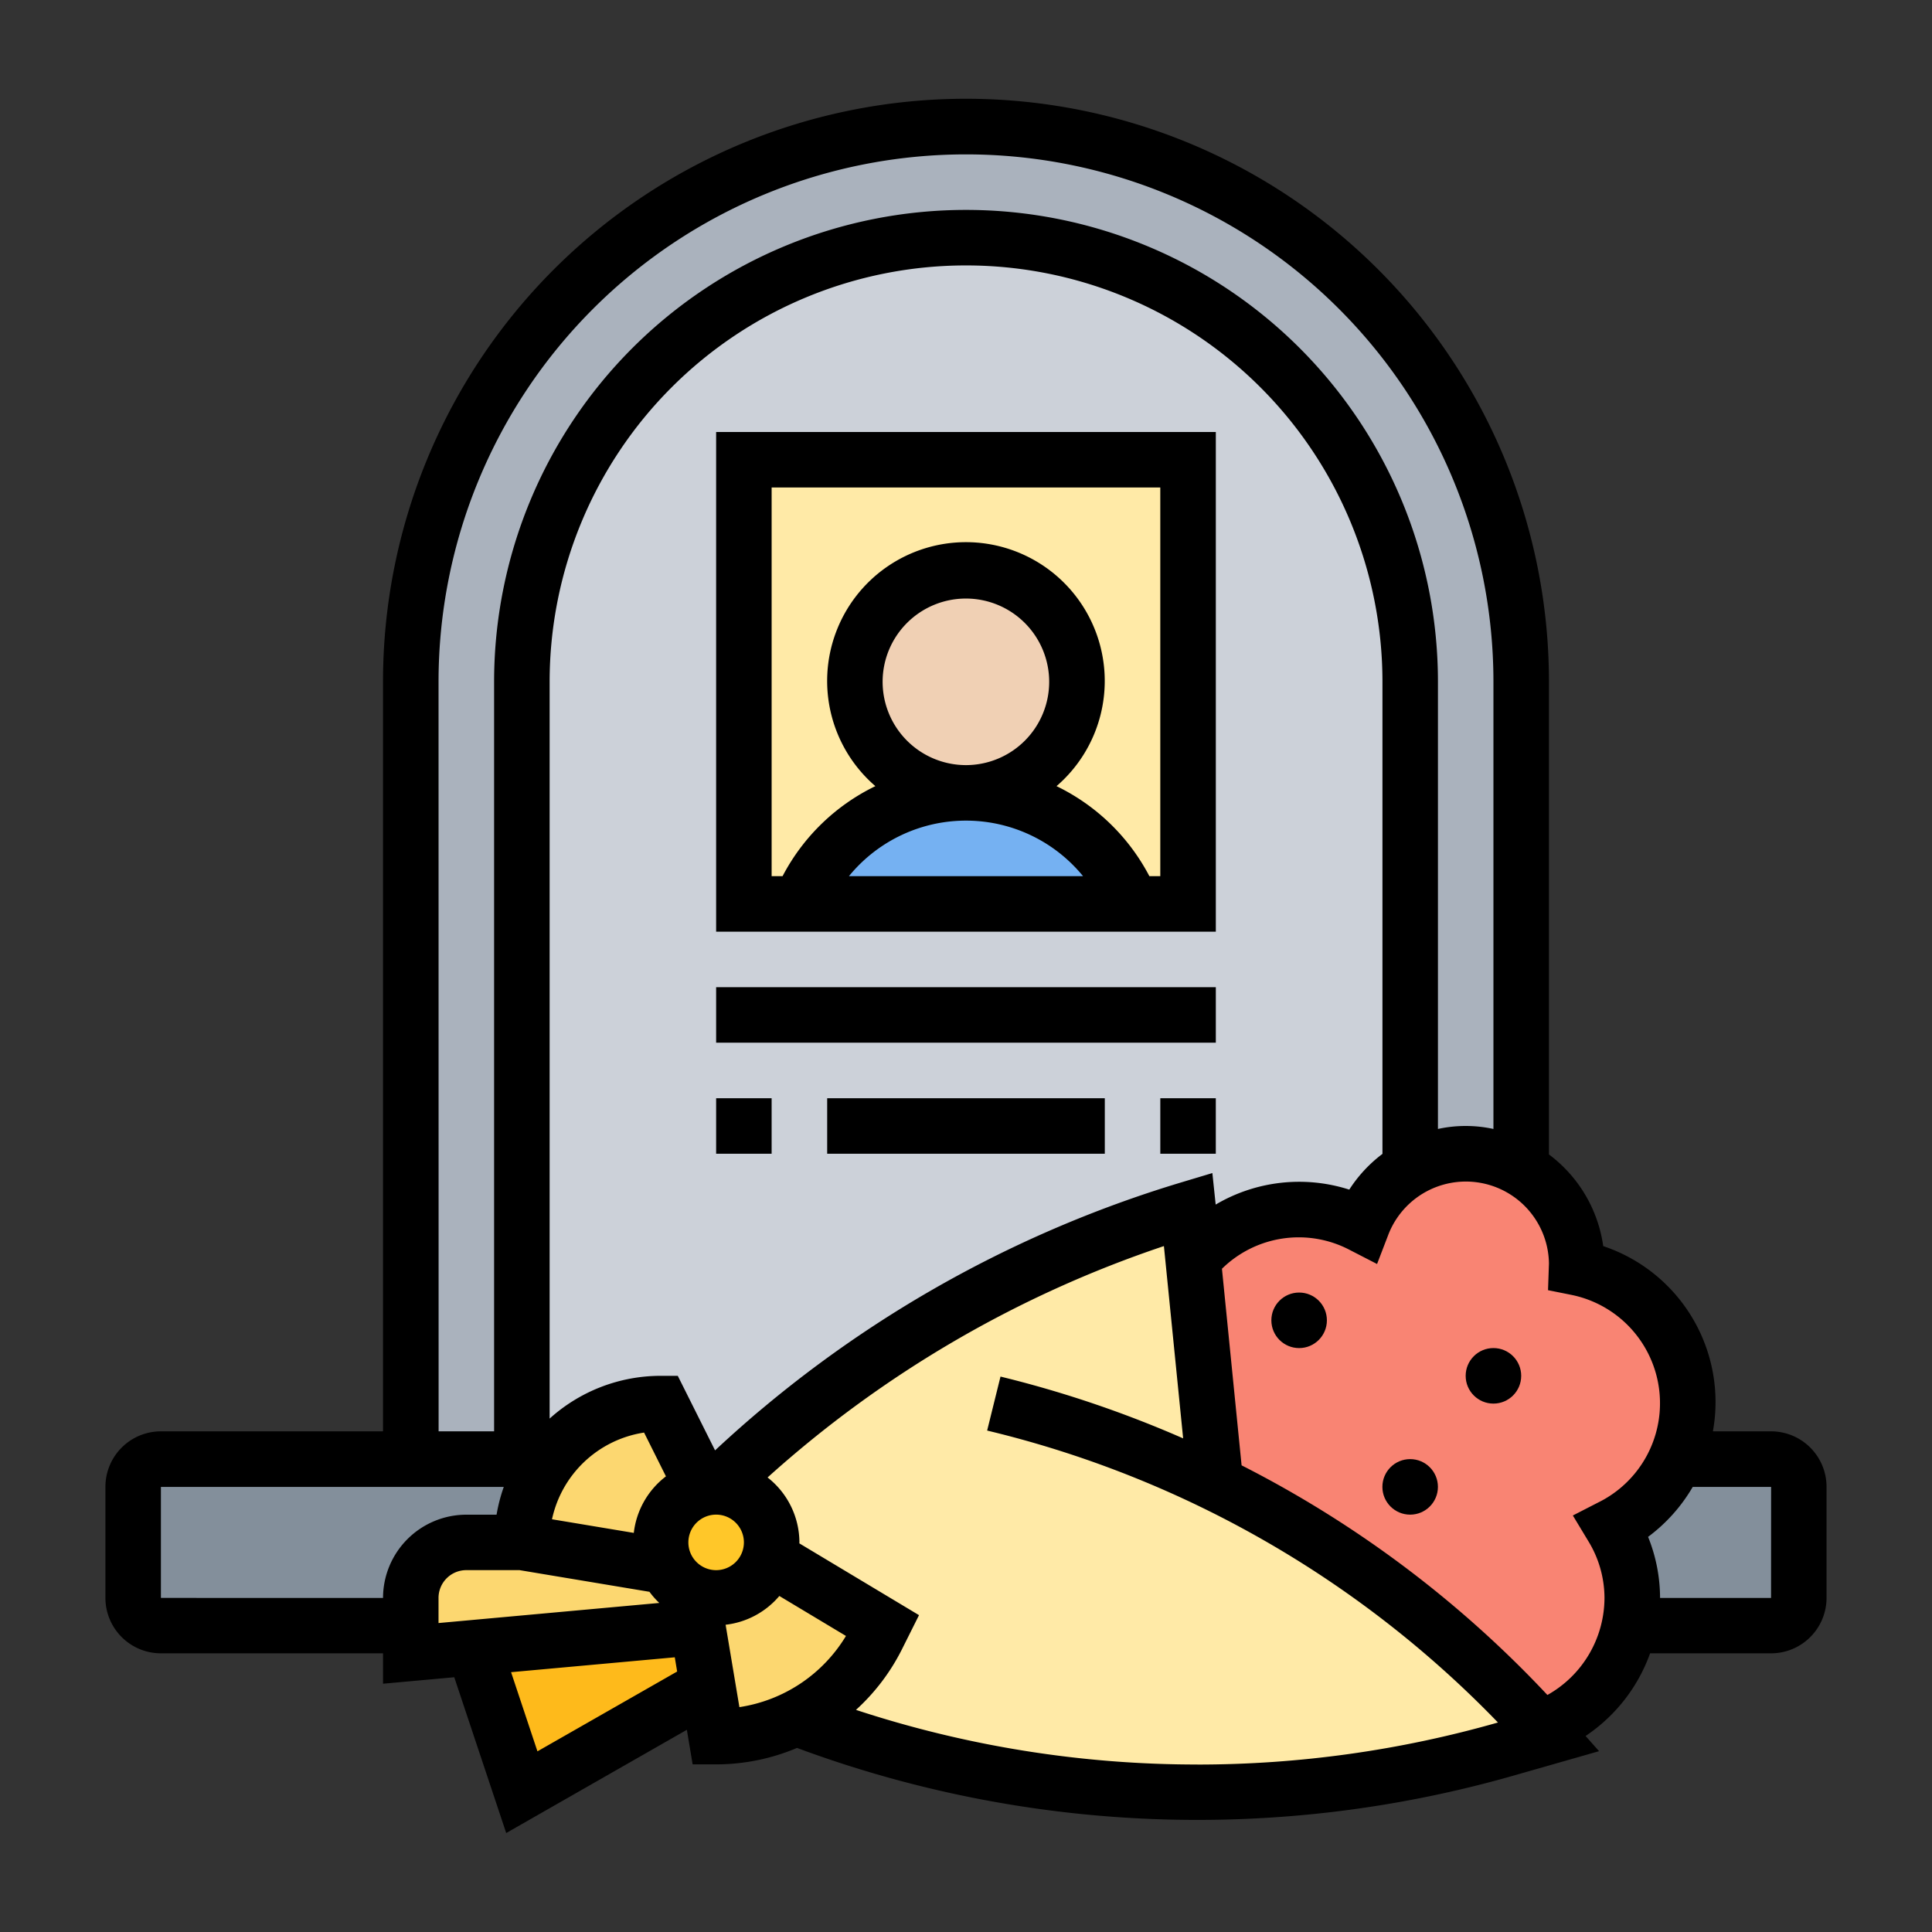 <svg id="Grupo_58469" data-name="Grupo 58469" xmlns="http://www.w3.org/2000/svg" width="94" height="94" viewBox="0 0 94 94">
  <rect x="0" y="0" width="94" height="94" fill="#333333" stroke="none"/>
  <rect id="Rectángulo_5248" data-name="Rectángulo 5248" width="94" height="94" fill="none"/>
  <g id="lapida-sepulcral" transform="translate(4.129 3.81)">
    <g id="Grupo_58527" data-name="Grupo 58527" transform="translate(2.351 2.351)">
      <g id="Grupo_58513" data-name="Grupo 58513" transform="translate(13.507)">
        <path id="Trazado_104854" data-name="Trazado 104854" d="M66.026,29.013V52.7a5.367,5.367,0,0,0-5.4,0V29.013a21.61,21.61,0,1,0-43.221,0V66.831H12V29.013a27.013,27.013,0,1,1,54.026,0Z" transform="translate(-12 -2)" fill="#aab2bd"/>
      </g>
      <g id="Grupo_58514" data-name="Grupo 58514" transform="translate(18.909 5.403)">
        <path id="Trazado_104855" data-name="Trazado 104855" d="M48.416,53.273A56.061,56.061,0,0,0,25.455,66.779a2.479,2.479,0,0,0-.635.081l-2.067-4.133A6.783,6.783,0,0,0,17.972,64.7a6.336,6.336,0,0,0-.621.729H16V27.61a21.61,21.61,0,0,1,43.221,0V51.3a5.463,5.463,0,0,0-2.337,2.742,6.652,6.652,0,0,0-8.225,1.634Z" transform="translate(-16 -6)" fill="#ccd1d9"/>
      </g>
      <g id="Grupo_58515" data-name="Grupo 58515" transform="translate(29.714 16.208)">
        <path id="Trazado_104856" data-name="Trazado 104856" d="M42.626,35.043a8.774,8.774,0,0,0-7.82-4.835,5.4,5.4,0,1,0-5.4-5.4,5.4,5.4,0,0,0,5.4,5.4,8.761,8.761,0,0,0-7.82,4.835l-.284.567H24V14H45.61V35.61h-2.7Z" transform="translate(-24 -14)" fill="#ffeaa7"/>
      </g>
      <g id="Grupo_58516" data-name="Grupo 58516" transform="translate(32.416 32.416)">
        <path id="Trazado_104857" data-name="Trazado 104857" d="M41.924,30.835l.284.567H26l.284-.567a8.748,8.748,0,0,1,15.641,0Z" transform="translate(-26 -26)" fill="#75b1f2"/>
      </g>
      <g id="Grupo_58517" data-name="Grupo 58517" transform="translate(35.117 21.61)">
        <circle id="Elipse_5333" data-name="Elipse 5333" cx="5.403" cy="5.403" r="5.403" fill="#f0d0b4"/>
      </g>
      <g id="Grupo_58518" data-name="Grupo 58518" transform="translate(71.949 64.831)">
        <path id="Trazado_104858" data-name="Trazado 104858" d="M64.36,51.351v5.4A1.355,1.355,0,0,1,63.009,58.1H56.121a6.365,6.365,0,0,0,.135-1.351,6.75,6.75,0,0,0-.986-3.471A6.732,6.732,0,0,0,58.377,50h4.633A1.355,1.355,0,0,1,64.36,51.351Z" transform="translate(-55.27 -50)" fill="#838f9b"/>
      </g>
      <g id="Grupo_58519" data-name="Grupo 58519" transform="translate(0 64.831)">
        <path id="Trazado_104859" data-name="Trazado 104859" d="M22.26,50a6.674,6.674,0,0,0-1.351,4.052h-2.7a2.709,2.709,0,0,0-2.7,2.7V58.1H3.351A1.355,1.355,0,0,1,2,56.753v-5.4A1.355,1.355,0,0,1,3.351,50H22.26Z" transform="translate(-2 -50)" fill="#838f9b"/>
      </g>
      <g id="Grupo_58520" data-name="Grupo 58520" transform="translate(28.364 52.676)">
        <path id="Trazado_104860" data-name="Trazado 104860" d="M47.3,54.344A52.551,52.551,0,0,1,63.141,66.257c.135.135.257.27.378.405l-2.094.594a54.363,54.363,0,0,1-15.019,2.107,54.782,54.782,0,0,1-9.752-.878,53.641,53.641,0,0,1-9.428-2.607l-.351-.122v-.014a8.716,8.716,0,0,0,3.944-3.917l.284-.567-5.511-3.309a2.669,2.669,0,0,0,.108-.743,2.709,2.709,0,0,0-2.7-2.7A56.061,56.061,0,0,1,45.961,41l.243,2.4Z" transform="translate(-23 -41)" fill="#ffeaa7"/>
      </g>
      <g id="Grupo_58521" data-name="Grupo 58521" transform="translate(51.568 49.974)">
        <path id="Trazado_104861" data-name="Trazado 104861" d="M61.412,61.961a6.748,6.748,0,0,1-4.282,4.984l-.014.014A52.551,52.551,0,0,0,41.274,55.046L40.18,44.105a6.652,6.652,0,0,1,8.225-1.634,5.463,5.463,0,0,1,2.337-2.742,5.4,5.4,0,0,1,8.1,4.673c0,.041-.014.095-.014.135a6.752,6.752,0,0,1,5.416,6.618,6.42,6.42,0,0,1-.581,2.7,6.732,6.732,0,0,1-3.107,3.282,6.75,6.75,0,0,1,.986,3.471,6.364,6.364,0,0,1-.135,1.351Z" transform="translate(-40.18 -39)" fill="#f98473"/>
      </g>
      <g id="Grupo_58522" data-name="Grupo 58522" transform="translate(16.559 73.016)">
        <path id="Trazado_104862" data-name="Trazado 104862" d="M25.173,56.06l.473,2.85L16.61,64.083l-2.35-7.037Z" transform="translate(-14.26 -56.06)" fill="#feba1b"/>
      </g>
      <g id="Grupo_58523" data-name="Grupo 58523" transform="translate(13.507 68.883)">
        <path id="Trazado_104863" data-name="Trazado 104863" d="M24.426,54.175a2.825,2.825,0,0,0,1.256,1.256l.284,1.7-10.913.986L12,58.4V55.7A2.709,2.709,0,0,1,14.7,53h2.7Z" transform="translate(-12 -53)" fill="#fcd770"/>
      </g>
      <g id="Grupo_58524" data-name="Grupo 58524" transform="translate(27.189 69.626)">
        <path id="Trazado_104864" data-name="Trazado 104864" d="M22.13,55.238a2.636,2.636,0,0,0,1.175.27A2.7,2.7,0,0,0,25.9,53.55l5.511,3.309-.284.567a8.805,8.805,0,0,1-7.82,4.835l-.419-2.472-.473-2.85Z" transform="translate(-22.13 -53.55)" fill="#fcd770"/>
      </g>
      <g id="Grupo_58525" data-name="Grupo 58525" transform="translate(18.909 62.13)">
        <path id="Trazado_104865" data-name="Trazado 104865" d="M22.753,54.753a2.636,2.636,0,0,0,.27,1.175L16,54.753A6.674,6.674,0,0,1,17.351,50.7a6.337,6.337,0,0,1,.621-.729A6.783,6.783,0,0,1,22.753,48l2.067,4.133A2.694,2.694,0,0,0,22.753,54.753Z" transform="translate(-16 -48)" fill="#fcd770"/>
      </g>
      <g id="Grupo_58526" data-name="Grupo 58526" transform="translate(25.662 66.182)">
        <path id="Trazado_104866" data-name="Trazado 104866" d="M26.4,53.7a2.669,2.669,0,0,1-.108.743A2.7,2.7,0,0,1,23.7,56.4a2.636,2.636,0,0,1-1.175-.27,2.825,2.825,0,0,1-1.256-1.256A2.636,2.636,0,0,1,21,53.7a2.694,2.694,0,0,1,2.067-2.62A2.479,2.479,0,0,1,23.7,51,2.709,2.709,0,0,1,26.4,53.7Z" transform="translate(-21 -51)" fill="#ffc729"/>
      </g>
    </g>
    <g id="Grupo_58528" data-name="Grupo 58528" transform="translate(1 1)">
      <path id="Trazado_104867" data-name="Trazado 104867" d="M23,33H47.312v2.7H23Z" transform="translate(6.714 10.221)"/>
      <path id="Trazado_104868" data-name="Trazado 104868" d="M39,37h2.7v2.7H39Z" transform="translate(12.325 11.624)"/>
      <path id="Trazado_104869" data-name="Trazado 104869" d="M27,37H40.507v2.7H27Z" transform="translate(8.117 11.624)"/>
      <path id="Trazado_104870" data-name="Trazado 104870" d="M23,37h2.7v2.7H23Z" transform="translate(6.714 11.624)"/>
      <path id="Trazado_104871" data-name="Trazado 104871" d="M23,37.312H47.312V13H23Zm8.1-12.156a4.052,4.052,0,1,1,4.052,4.052A4.057,4.057,0,0,1,31.1,25.156ZM29.462,34.61a7.353,7.353,0,0,1,11.389,0ZM25.7,15.7H44.61V34.61h-.532a10.03,10.03,0,0,0-4.517-4.379,6.753,6.753,0,1,0-8.813,0,10.027,10.027,0,0,0-4.515,4.379H25.7Z" transform="translate(6.714 3.208)"/>
      <circle id="Elipse_5334" data-name="Elipse 5334" cx="1.351" cy="1.351" r="1.351" transform="translate(56.728 58.078)"/>
      <circle id="Elipse_5335" data-name="Elipse 5335" cx="1.351" cy="1.351" r="1.351" transform="translate(62.13 66.182)"/>
      <circle id="Elipse_5336" data-name="Elipse 5336" cx="1.351" cy="1.351" r="1.351" transform="translate(66.182 60.779)"/>
      <path id="Trazado_104872" data-name="Trazado 104872" d="M82.039,65.831H79.211a8,8,0,0,0-5.336-9.012,6.733,6.733,0,0,0-2.641-4.46v-23a28.364,28.364,0,0,0-56.728,0V65.831H3.7a2.7,2.7,0,0,0-2.7,2.7v5.4a2.7,2.7,0,0,0,2.7,2.7H14.507v1.479l3.466-.315,2.527,7.58,8.79-5.023.281,1.682h1.144a10.109,10.109,0,0,0,3.934-.8,55.946,55.946,0,0,0,34.859,1.348l4.164-1.19-.656-.739a8.14,8.14,0,0,0,3.139-4.022h5.885a2.7,2.7,0,0,0,2.7-2.7v-5.4a2.7,2.7,0,0,0-2.7-2.7ZM17.208,29.364a25.662,25.662,0,0,1,51.325,0V51.119a6.326,6.326,0,0,0-2.7,0V29.364a22.961,22.961,0,1,0-45.922,0V65.831h-2.7Zm37.65,23.9-1.569.471A57.5,57.5,0,0,0,30.662,66.757L28.848,63.13h-.835a8.062,8.062,0,0,0-5.4,2.08V29.364a20.26,20.26,0,0,1,40.52,0V52.332a6.722,6.722,0,0,0-1.614,1.738,7.993,7.993,0,0,0-6.5.728ZM22.728,70.109a5.42,5.42,0,0,1,4.48-4.218l1.064,2.13a4.034,4.034,0,0,0-1.564,2.751Zm7.986,2.476a1.351,1.351,0,1,1,1.351-1.351A1.352,1.352,0,0,1,30.714,72.585ZM3.7,73.935v-5.4H20.382a8.062,8.062,0,0,0-.351,1.351H18.559a4.057,4.057,0,0,0-4.052,4.052Zm13.507,0a1.352,1.352,0,0,1,1.351-1.351H21.15l6.32,1.054a3.976,3.976,0,0,0,.479.542l-10.742.978ZM22.02,81.4l-1.283-3.851,7.965-.724.115.692Zm9.155-6.159a4.025,4.025,0,0,0,2.614-1.4l3.242,1.945a7.333,7.333,0,0,1-5.185,3.463Zm22.953,6.8a53.068,53.068,0,0,1-16.61-2.658,10.106,10.106,0,0,0,2.223-2.921l.844-1.688-5.824-3.494c0-.015.005-.028.005-.043a4.028,4.028,0,0,0-1.549-3.162A54.832,54.832,0,0,1,52.5,56.817l.936,9.356a54.179,54.179,0,0,0-8.456-2.9l-.43-.107L43.9,65.792l.428.105a51.109,51.109,0,0,1,24.425,14.1,53.239,53.239,0,0,1-14.621,2.046ZM73.683,69.265l-1.286.66.746,1.237a5.313,5.313,0,0,1,.793,2.773,5.431,5.431,0,0,1-2.777,4.723A53.779,53.779,0,0,0,56.28,67.485l-.956-9.564A5.328,5.328,0,0,1,61.532,57l1.339.689.54-1.406a4.044,4.044,0,0,1,7.823,1.38l-.045,1.3,1.116.224a5.38,5.38,0,0,1,1.378,10.079Zm8.357,4.671h-5.4a7.964,7.964,0,0,0-.583-2.971,8.1,8.1,0,0,0,2.173-2.431h3.813Z" transform="translate(-1 -1)"/>
    </g>
  </g>
</svg>
